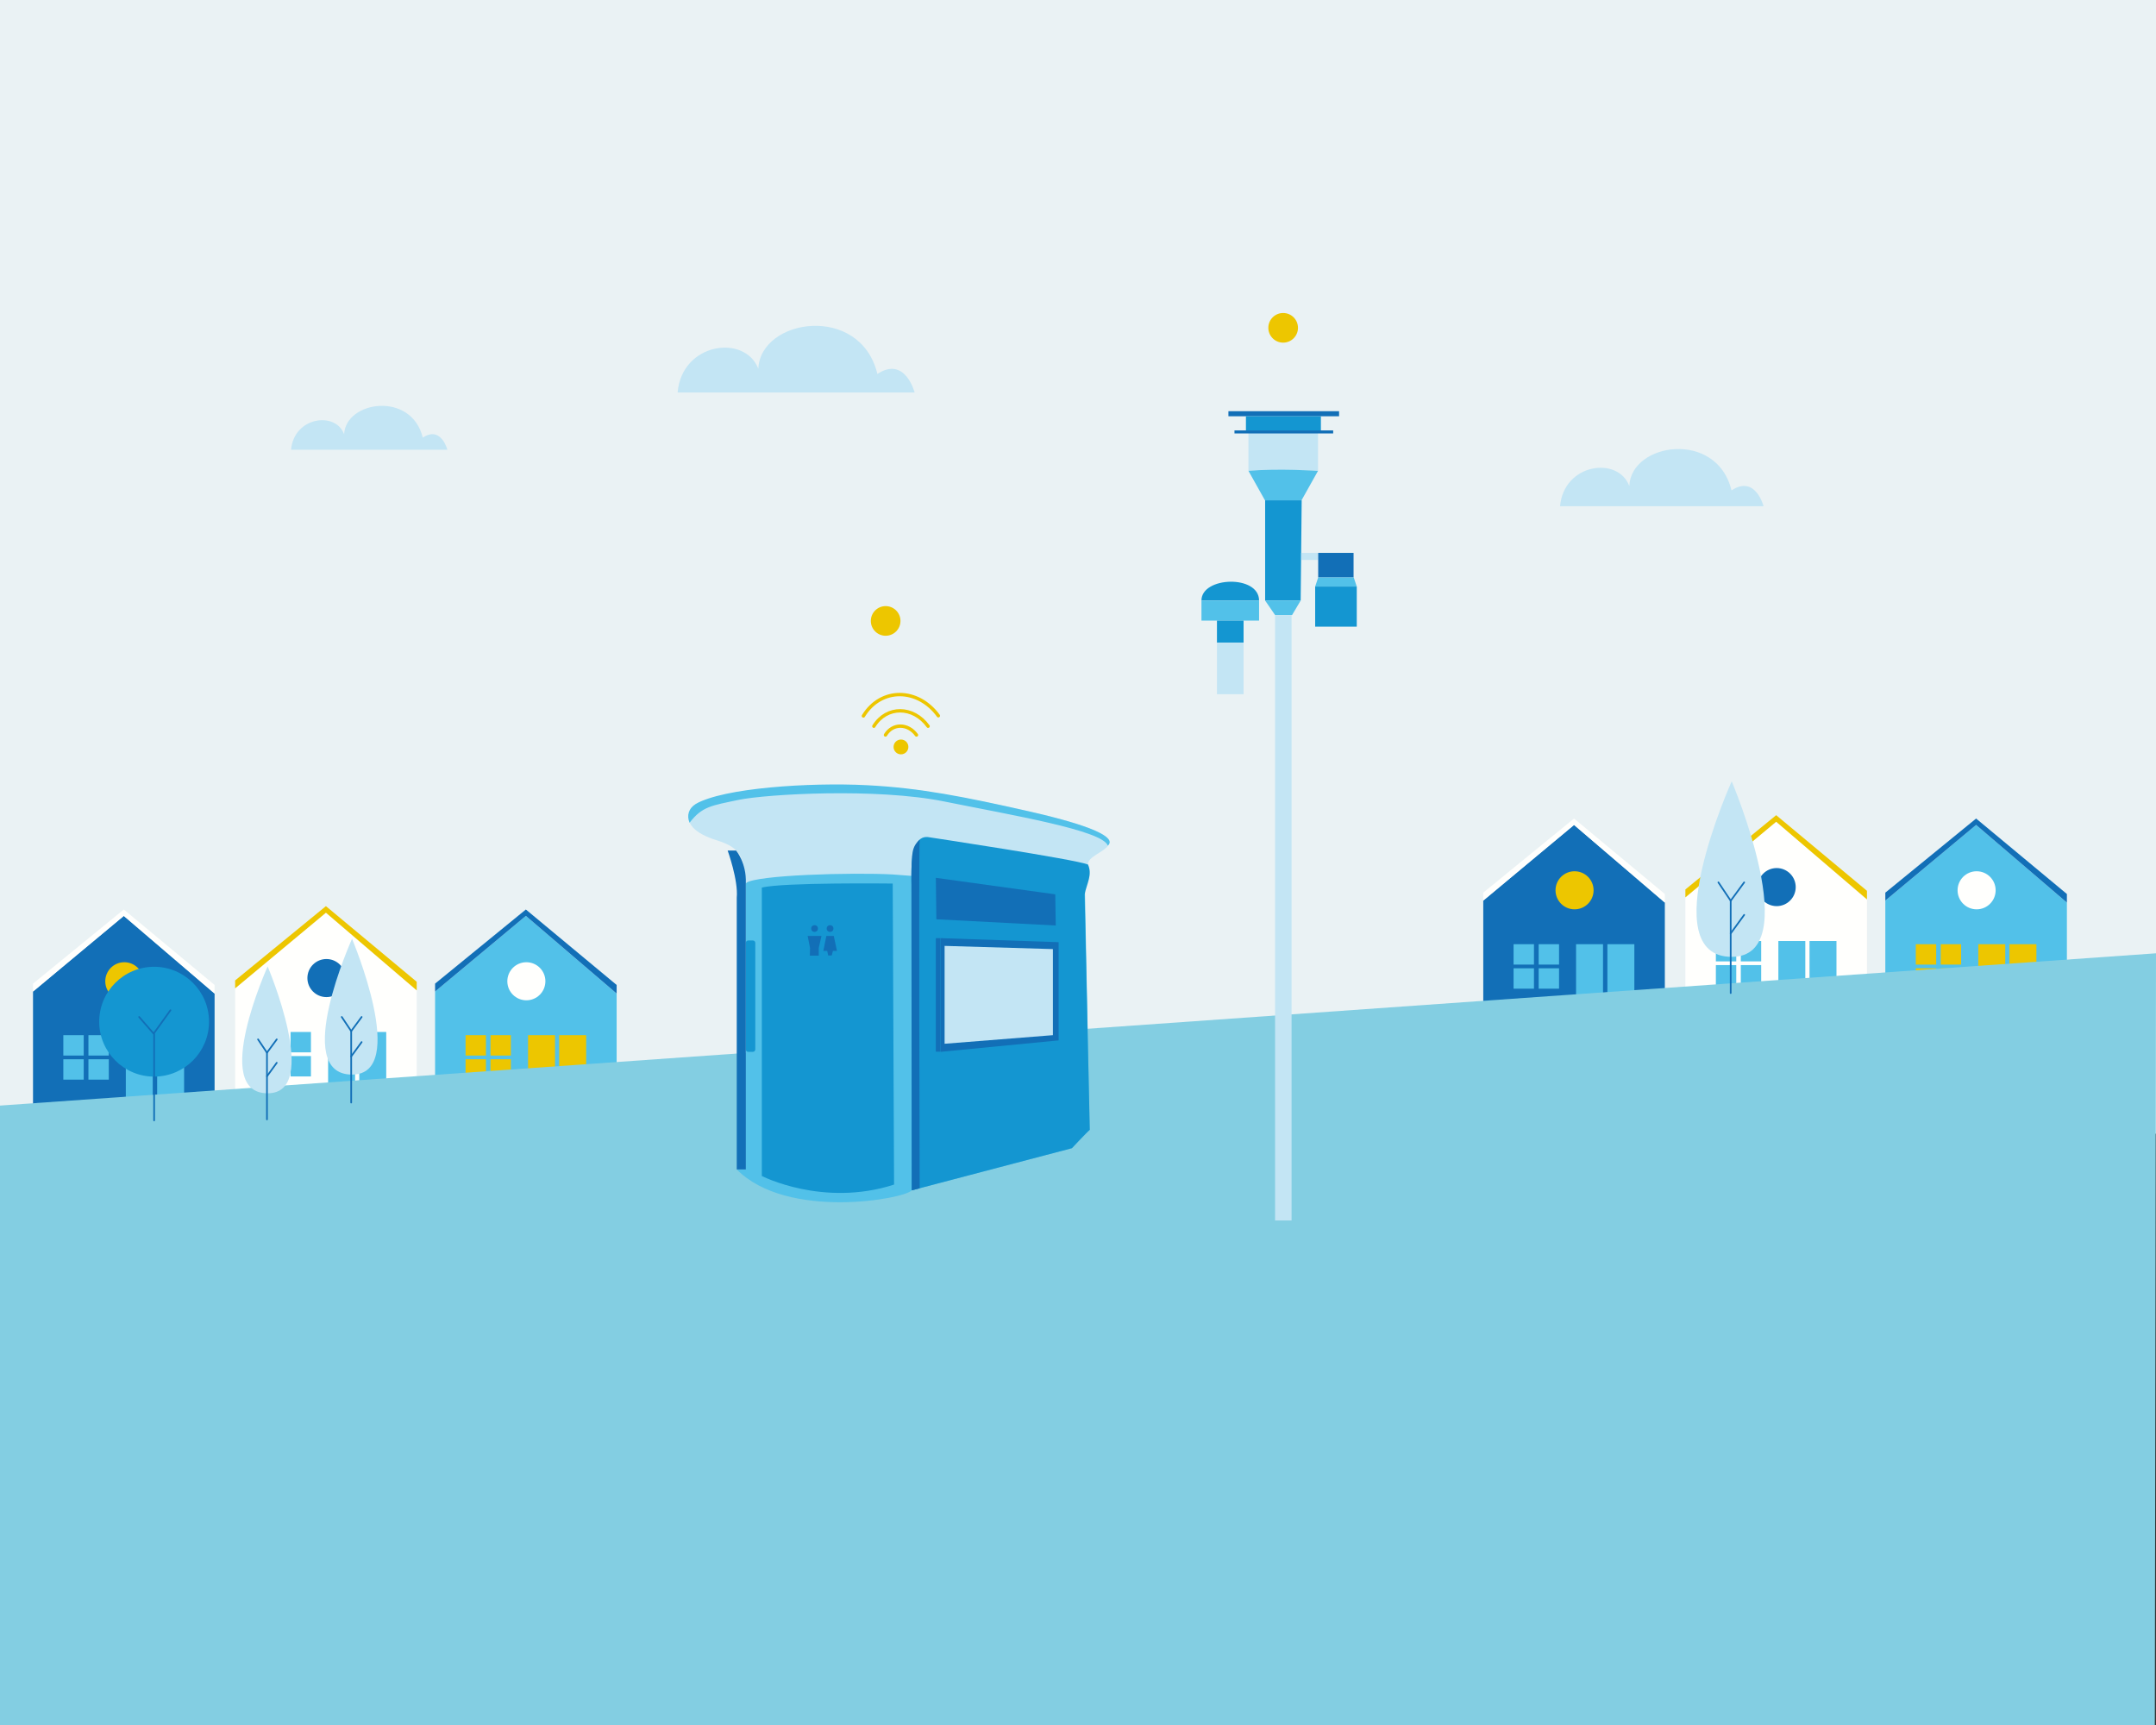 <?xml version="1.0" encoding="utf-8"?>
<!-- Generator: Adobe Illustrator 22.0.1, SVG Export Plug-In . SVG Version: 6.00 Build 0)  -->
<svg version="1.1" xmlns="http://www.w3.org/2000/svg" xmlns:xlink="http://www.w3.org/1999/xlink" x="0px" y="0px"
	 viewBox="0 0 1280 1024" style="enable-background:new 0 0 1280 1024;" xml:space="preserve">
<rect x="0" y="0" width="1280" height="1024" fill="#333333" stroke="none"/>
<style type="text/css">
	.st0{fill:#EAF2F4;}
	.st1{fill:#FFFFFD;}
	.st2{fill:#EDC600;}
	.st3{fill:#126FB7;}
	.st4{fill:#52C1E9;}
	.st5{fill:#83CEE2;}
	.st6{fill:#C3E5F4;}
	.st7{fill:none;stroke:#126FB7;stroke-linecap:round;stroke-linejoin:round;stroke-miterlimit:10;}
	.st8{fill:#1496D1;}
	.st9{fill:none;stroke:#EDC600;stroke-width:2;stroke-linecap:round;stroke-linejoin:round;stroke-miterlimit:10;}
</style>
<g id="Calque_4">
	<rect x="-4" y="-5" class="st0" width="1289" height="678"/>
</g>
<g id="Calque_3">
	<g>
		<polygon class="st1" points="1000.6,600.9 1108.4,600.9 1108.4,533.9 1054.5,487.8 1000.6,532.7 		"/>
		<polygon class="st2" points="1000.6,532.7 1000.6,528 1054.5,483.9 1108.4,528.8 1108.4,533.9 1054.5,487.8 		"/>
		<circle class="st3" cx="1054.8" cy="526.6" r="11.3"/>
		<rect x="1018.7" y="558.6" class="st4" width="12.1" height="12.1"/>
		<rect x="1018.7" y="572.9" class="st4" width="12.1" height="12.1"/>
		<rect x="1033.5" y="558.6" class="st4" width="12.1" height="12.1"/>
		<rect x="1033.5" y="572.9" class="st4" width="12.1" height="12.1"/>
		<rect x="1055.8" y="558.6" class="st4" width="16" height="42.3"/>
		<rect x="1074.3" y="558.6" class="st4" width="16" height="42.3"/>
		<polygon class="st3" points="880.6,602.9 988.4,602.9 988.4,535.8 934.5,489.7 880.6,534.6 		"/>
		<polygon class="st1" points="880.6,534.6 880.6,529.9 934.5,485.9 988.4,530.7 988.4,535.8 934.5,489.7 		"/>
		<circle class="st2" cx="934.8" cy="528.5" r="11.3"/>
		<rect x="898.6" y="560.5" class="st4" width="12.1" height="12.1"/>
		<rect x="898.6" y="574.8" class="st4" width="12.1" height="12.1"/>
		<rect x="913.5" y="560.5" class="st4" width="12.1" height="12.1"/>
		<rect x="913.5" y="574.8" class="st4" width="12.1" height="12.1"/>
		<rect x="935.7" y="560.5" class="st4" width="16" height="42.3"/>
		<rect x="954.3" y="560.5" class="st4" width="16" height="42.3"/>
		<polygon class="st4" points="1119.3,602.9 1227.1,602.9 1227.1,535.8 1173.2,489.7 1119.3,534.6 		"/>
		<polygon class="st3" points="1119.3,534.6 1119.3,529.9 1173.2,485.9 1227.1,530.7 1227.1,535.8 1173.2,489.7 		"/>
		<circle class="st1" cx="1173.5" cy="528.5" r="11.3"/>
		<rect x="1137.4" y="560.5" class="st2" width="12.1" height="12.1"/>
		<rect x="1137.4" y="574.8" class="st2" width="12.1" height="12.1"/>
		<rect x="1152.2" y="560.5" class="st2" width="12.1" height="12.1"/>
		<rect x="1152.2" y="574.8" class="st2" width="12.1" height="12.1"/>
		<rect x="1174.5" y="560.5" class="st2" width="16" height="42.3"/>
		<rect x="1193" y="560.5" class="st2" width="16" height="42.3"/>
	</g>
	<g>
		<polygon class="st1" points="139.6,654.9 247.4,654.9 247.4,587.9 193.5,541.8 139.6,586.7 		"/>
		<polygon class="st2" points="139.6,586.7 139.6,582 193.5,537.9 247.4,582.8 247.4,587.9 193.5,541.8 		"/>
		<circle class="st3" cx="193.8" cy="580.6" r="11.3"/>
		<rect x="157.7" y="612.6" class="st4" width="12.1" height="12.1"/>
		<rect x="157.7" y="626.9" class="st4" width="12.1" height="12.1"/>
		<rect x="172.5" y="612.6" class="st4" width="12.1" height="12.1"/>
		<rect x="172.5" y="626.9" class="st4" width="12.1" height="12.1"/>
		<rect x="194.8" y="612.6" class="st4" width="16" height="42.3"/>
		<rect x="213.3" y="612.6" class="st4" width="16" height="42.3"/>
		<polygon class="st3" points="19.6,656.9 127.4,656.9 127.4,589.8 73.5,543.7 19.6,588.6 		"/>
		<polygon class="st1" points="19.6,588.6 19.6,583.9 73.5,539.9 127.4,584.7 127.4,589.8 73.5,543.7 		"/>
		<circle class="st2" cx="73.8" cy="582.5" r="11.3"/>
		<rect x="37.6" y="614.5" class="st4" width="12.1" height="12.1"/>
		<rect x="37.6" y="628.8" class="st4" width="12.1" height="12.1"/>
		<rect x="52.5" y="614.5" class="st4" width="12.1" height="12.1"/>
		<rect x="52.5" y="628.8" class="st4" width="12.1" height="12.1"/>
		<rect x="74.7" y="614.5" class="st4" width="16" height="42.3"/>
		<rect x="93.3" y="614.5" class="st4" width="16" height="42.3"/>
		<polygon class="st4" points="258.3,656.9 366.1,656.9 366.1,589.8 312.2,543.7 258.3,588.6 		"/>
		<polygon class="st3" points="258.3,588.6 258.3,583.9 312.2,539.9 366.1,584.7 366.1,589.8 312.2,543.7 		"/>
		<circle class="st1" cx="312.5" cy="582.5" r="11.3"/>
		<rect x="276.4" y="614.5" class="st2" width="12.1" height="12.1"/>
		<rect x="276.4" y="628.8" class="st2" width="12.1" height="12.1"/>
		<rect x="291.2" y="614.5" class="st2" width="12.1" height="12.1"/>
		<rect x="291.2" y="628.8" class="st2" width="12.1" height="12.1"/>
		<rect x="313.5" y="614.5" class="st2" width="16" height="42.3"/>
		<rect x="332" y="614.5" class="st2" width="16" height="42.3"/>
	</g>
</g>
<g id="Calque_1">
	<polygon class="st5" points="1280,565.9 0,656.3 0,1032.4 1279.3,1025.9 	"/>
</g>
<g id="Calque_2">
	<g>
		<path class="st6" d="M1028.1,463.8c0,0-47,104.2,0,104.2C1072.3,568,1028.1,463.8,1028.1,463.8z"/>
		<polyline class="st7" points="1027.5,589.5 1027.5,534.7 1020.2,523.8 		"/>
		<line class="st7" x1="1027.5" y1="554.1" x2="1035.5" y2="543.1"/>
		<line class="st7" x1="1027.5" y1="534.7" x2="1035.5" y2="523.8"/>
	</g>
	<g>
		<path class="st4" d="M541.3,706.6c-4,5.1-74,17.9-103.9-12.4h5.4v-170l22.9-25.5l167.6,7.5l10.8,21.6l2.8,142.9
			c0,0-8.5,8.5-10.6,10.9L541.3,706.6z"/>
		<path class="st8" d="M452.3,526.9v171.2c0,0,36.3,18.7,78.5,5.1l-0.8-178.7C529.9,524.5,464.7,523.7,452.3,526.9z"/>
		<path class="st6" d="M415.9,475.8c47.4-14.7,117.8-8.6,132.5-6.3c13.7,2.2,118,19.9,109.9,31.7c-1.8,4.3-13,7.4-12.3,12
			c0,0,2,3.3-1.8,14.6l-114.2-8.7c-23.8-1.3-81.5,0.3-87.1,5.1c-1.3-15.3-3.1-20.9-17.1-25.3c-14.1-4.3-18.5-10.5-16.6-16.4
			C410.1,479.5,413.6,476.5,415.9,475.8z"/>
		<path class="st4" d="M409.4,488.4c7.4-9.7,13.1-10.2,29.2-13.6c16.6-3.4,81.8-7.2,122.1,1c40,8.1,94,17.1,97,26.2
			c5.5-4.9-9.8-12-47-20.4c-37.5-8.5-64.3-13.9-96.3-15.5c-33.8-1.7-85,1.6-101.4,11.2C408.8,479.9,407.6,484.1,409.4,488.4z"/>
		<path class="st8" d="M550.9,496.9c-6.1-0.6-11,5.5-9.6,30.9v178.8l95.1-25c0,0,9.2-9.9,10.6-10.9L643.9,531
			c1.4-6.8,4.8-11.8,2-17.8C638.5,510.1,550.9,496.9,550.9,496.9z"/>
		<rect x="555.6" y="556.9" class="st3" width="2.7" height="67.4"/>
		<path class="st8" d="M447,624.4h-2.8c-0.8,0-1.4-0.6-1.4-1.4v-63.3c0-0.8,0.6-1.4,1.4-1.4h2.8c0.8,0,1.4,0.6,1.4,1.4V623
			C448.4,623.7,447.8,624.4,447,624.4z"/>
		<path class="st3" d="M437,504.9h-5c0,0,6.4,17.7,5.4,28v161.3h5.4v-170C443.2,512,437,504.9,437,504.9z"/>
		<path class="st3" d="M546,498.4c-0.6,6.5,0,207,0,207l-4.7,1.2l-0.2-184.5C541.2,505.7,541.3,503,546,498.4z"/>
		<polygon class="st3" points="558.4,556.9 628.5,559.3 628.5,617.6 558.4,624.4 		"/>
		<polygon class="st6" points="560.8,561.5 560.8,619.6 625.1,614.5 625.1,563.4 		"/>
		<polygon class="st3" points="555.6,521.1 555.9,545.7 626.8,549.4 626.5,530.9 		"/>
		<g>
			<polygon class="st3" points="479.5,555.6 487.7,555.6 486.1,562.7 486.1,567.3 480.8,567.3 480.9,562.7 			"/>
			<circle class="st3" cx="483.6" cy="551.2" r="2"/>
			<circle class="st3" cx="492.8" cy="551.2" r="2"/>
			<polygon class="st3" points="490.6,555.6 495,555.6 496.9,564.5 494.5,564.5 493.8,567.2 491.7,567.2 491.1,564.5 488.8,564.5 
							"/>
		</g>
		<circle class="st2" cx="534.9" cy="443.4" r="4.4"/>
		<path class="st9" d="M525.7,436.3c4.3-7.1,13.4-6.9,18.4,0"/>
		<path class="st9" d="M518.8,431.1c7.6-12.3,23.4-12.1,32.2,0"/>
		<path class="st9" d="M512.6,425c10.5-17.1,32.4-16.7,44.5-0.1"/>
	</g>
	<g>
		<path class="st6" d="M741.2,256.9v22.6c0,0,35.4-0.9,41.3,0v-22.6H741.2z"/>
		<path class="st4" d="M741.2,279.5l9.8,17.5h21.7l9.8-17.5C782.6,279.5,759.1,278,741.2,279.5z"/>
		<polygon class="st8" points="751.1,297 751.1,356.5 772.2,356.5 772.8,297 		"/>
		<rect x="729.3" y="244.1" class="st3" width="65.7" height="3"/>
		<rect x="732.9" y="255.5" class="st3" width="58.6" height="1.8"/>
		<rect x="739.7" y="247.1" class="st8" width="44.5" height="8.4"/>
		<polygon class="st4" points="751.1,356.5 757,365.1 767.1,365.1 772.2,356.5 		"/>
		<rect x="757" y="365.1" class="st6" width="9.8" height="359.4"/>
		<path class="st8" d="M713.3,356.5c-0.1-14.3,34.2-15.5,34.2,0H713.3z"/>
		<rect x="713.3" y="356.5" class="st4" width="34.2" height="11.9"/>
		<rect x="722.5" y="368.4" class="st8" width="15.8" height="13.1"/>
		<rect x="722.5" y="381.5" class="st6" width="15.8" height="30.6"/>
		<rect x="772.5" y="328.2" class="st6" width="10.1" height="4.2"/>
		<rect x="782.6" y="328.2" class="st3" width="21" height="14.6"/>
		<polygon class="st4" points="782.6,342.8 780.8,348.2 805.5,348.2 803.7,342.8 		"/>
		<rect x="780.8" y="348.2" class="st8" width="24.7" height="23.8"/>
	</g>
	<circle class="st2" cx="525.8" cy="368.6" r="8.8"/>
	<circle class="st2" cx="761.8" cy="194.6" r="8.8"/>
	<g>
		<circle class="st8" cx="91.5" cy="606.5" r="32.6"/>
		<polyline class="st7" points="91.5,665.1 91.5,613.9 82.6,603.7 		"/>
		<line class="st7" x1="91.5" y1="613.2" x2="101.2" y2="599.7"/>
	</g>
	<g>
		<path class="st6" d="M209,557.3c0,0-36.3,80.6,0,80.6C243.1,637.9,209,557.3,209,557.3z"/>
		<polyline class="st7" points="208.5,654.5 208.5,612.1 202.9,603.7 		"/>
		<line class="st7" x1="208.5" y1="627.1" x2="214.7" y2="618.6"/>
		<line class="st7" x1="208.5" y1="612.1" x2="214.7" y2="603.7"/>
	</g>
	<g>
		<path class="st6" d="M158.9,573.7c0,0-34,75.3,0,75.3C190.9,649,158.9,573.7,158.9,573.7z"/>
		<polyline class="st7" points="158.5,664.5 158.5,624.9 153.2,617 		"/>
		<line class="st7" x1="158.5" y1="638.9" x2="164.3" y2="630.9"/>
		<line class="st7" x1="158.5" y1="624.9" x2="164.3" y2="617"/>
	</g>
</g>
<g id="Calque_5">
	<path class="st6" d="M172.8,267h92.8c0,0-3.7-14.5-14.6-7.2c-6.7-27.7-45.8-21.9-46.7-2C199.3,244,174.5,247.4,172.8,267z"/>
	<path class="st6" d="M402.3,233H543c0,0-5.6-21.9-22.1-11c-10.1-41.9-69.4-33.2-70.7-3.1C442.3,198.2,404.8,203.3,402.3,233z"/>
	<path class="st6" d="M926.2,300.5H1047c0,0-4.8-18.8-19-9.4c-8.7-36-59.6-28.5-60.7-2.6C960.6,270.6,928.4,275.1,926.2,300.5z"/>
</g>
</svg>
